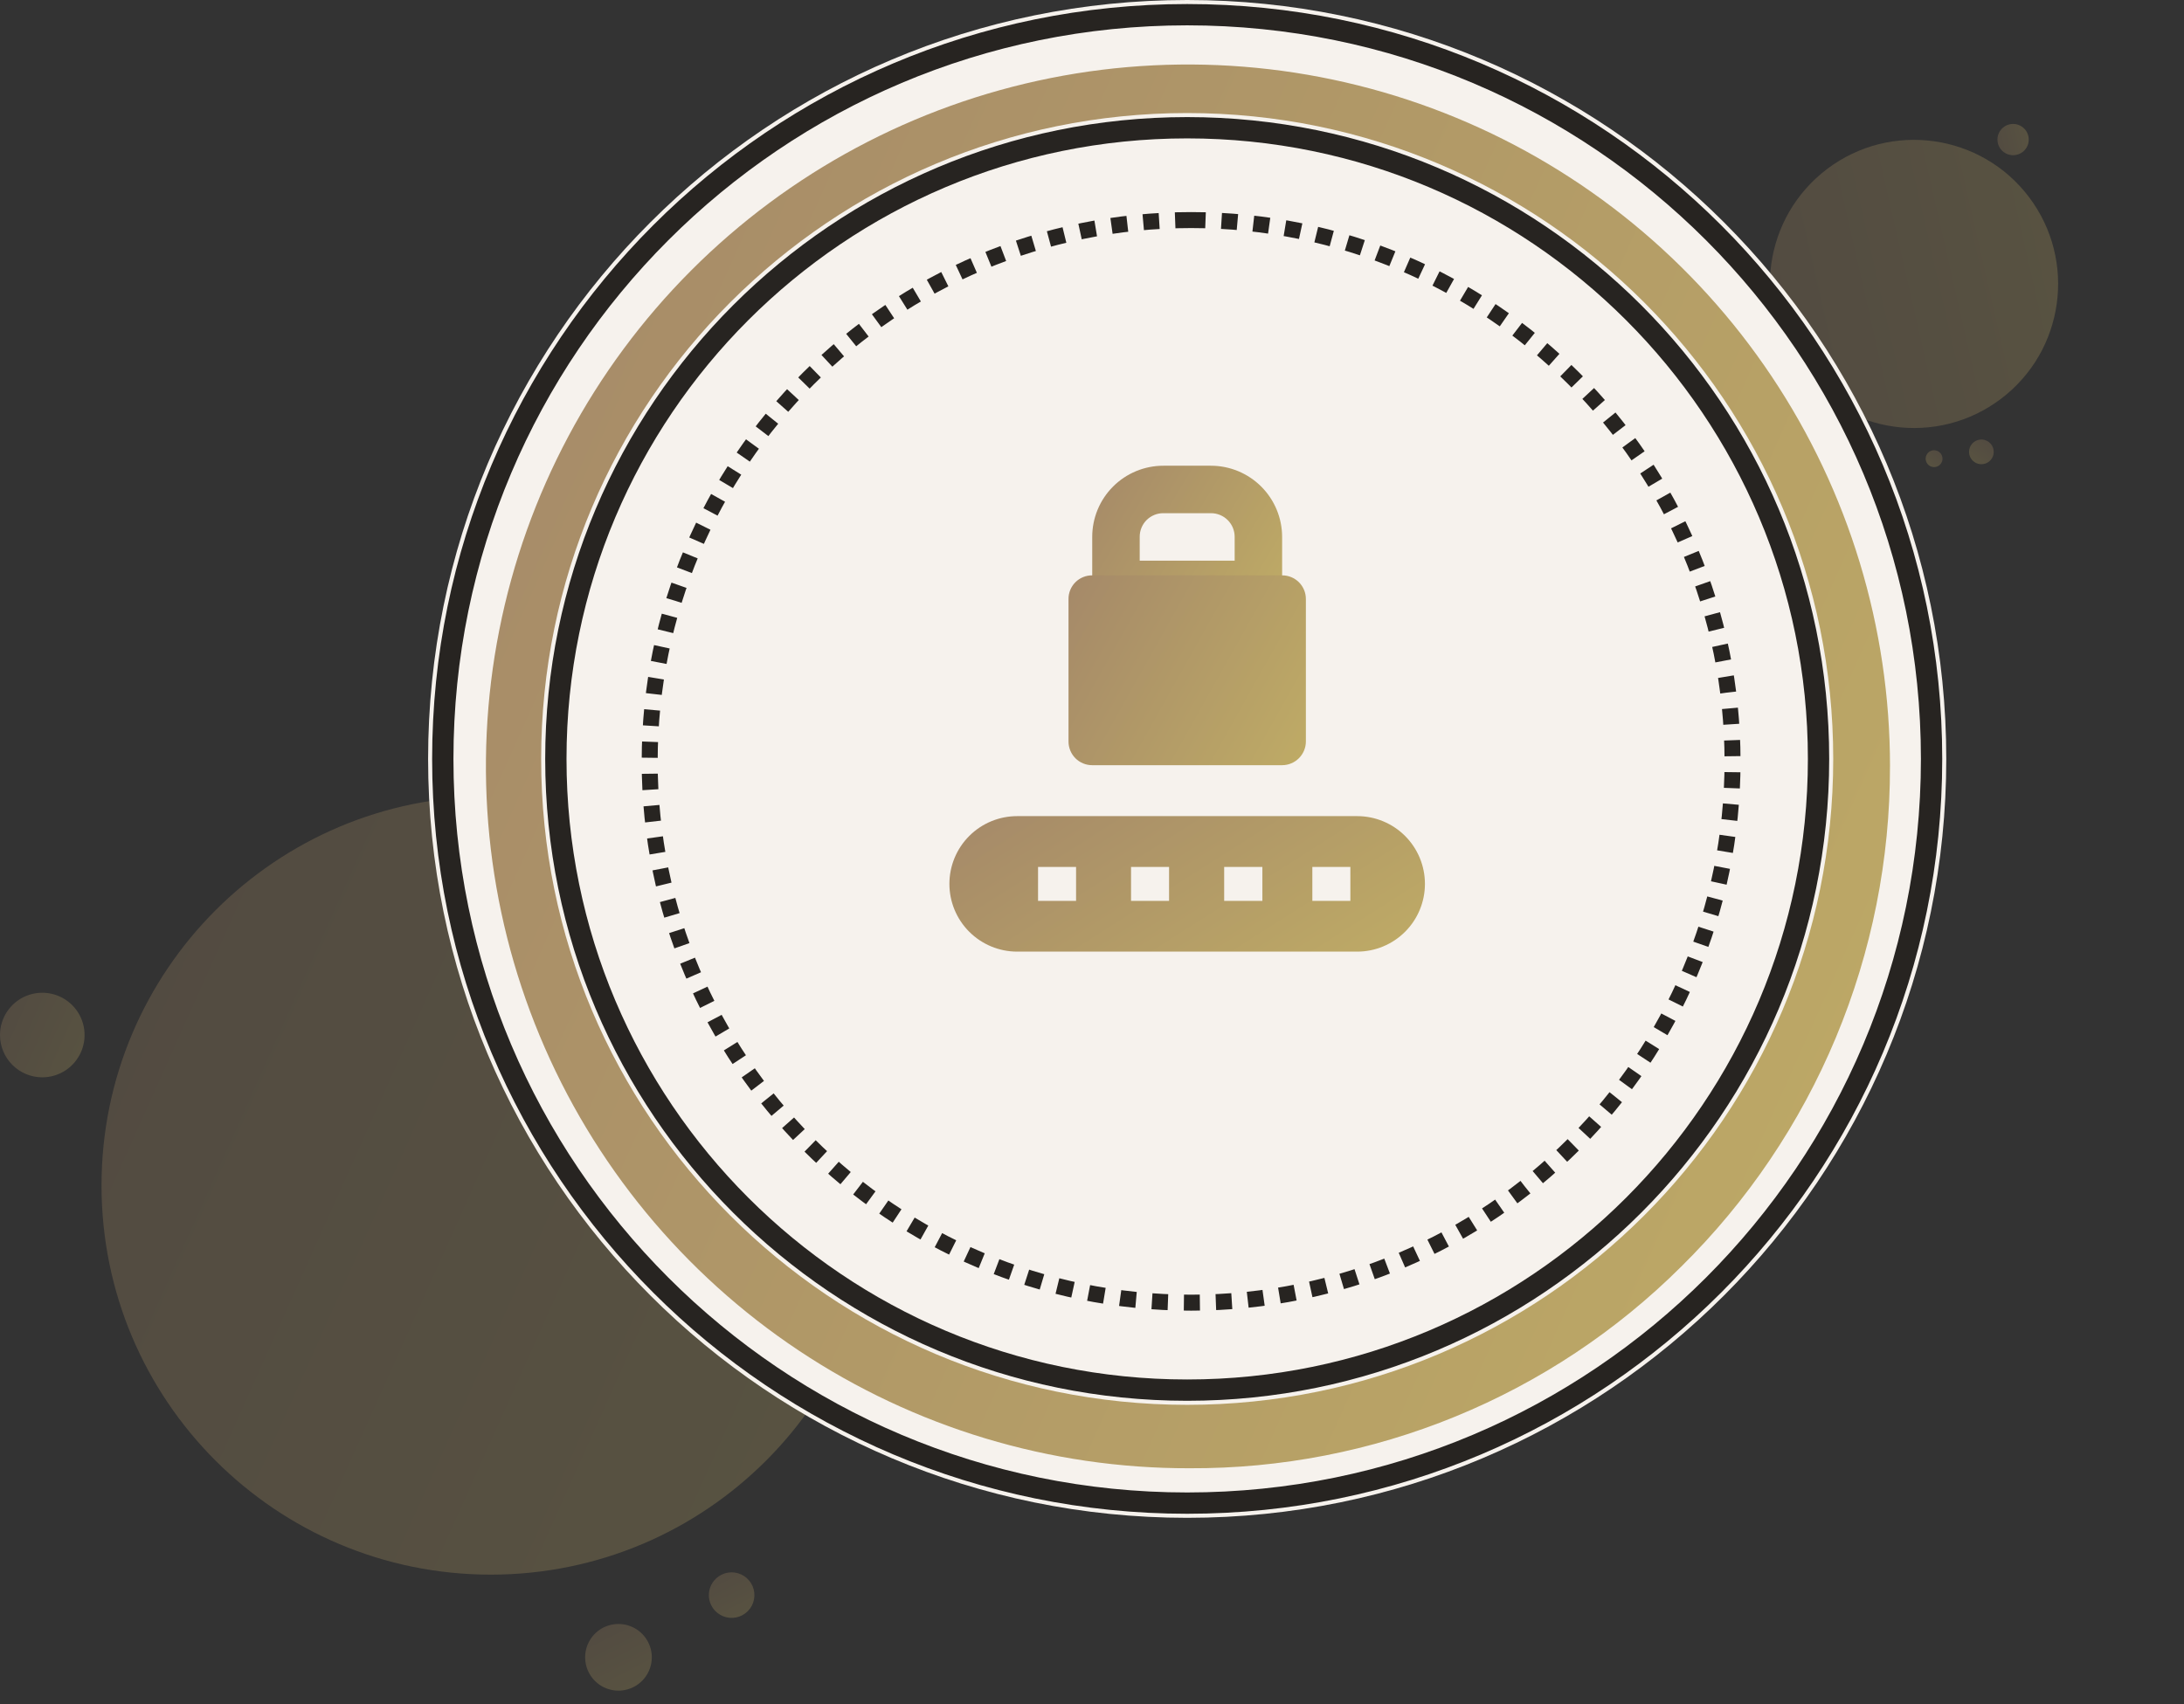 <svg width="205" height="160" viewBox="0 0 205 160" fill="none" xmlns="http://www.w3.org/2000/svg">
<rect x="0" y="0" width="205" height="160" fill="#333333" stroke="none"/>
<g opacity="0.272">
<path d="M46.07 147.836C66.25 147.836 82.609 131.477 82.609 111.297C82.609 91.117 66.25 74.758 46.07 74.758C25.89 74.758 9.53 91.117 9.53 111.297C9.53 131.477 25.89 147.836 46.07 147.836Z" fill="url(#paint0_linear_591_5514)"/>
<path d="M56.082 158.03C56.563 158.42 57.149 158.658 57.765 158.715C58.381 158.771 59.001 158.644 59.544 158.349C60.089 158.053 60.533 157.603 60.821 157.056C61.109 156.508 61.229 155.887 61.164 155.272C61.099 154.656 60.854 154.074 60.458 153.598C60.063 153.122 59.535 152.774 58.941 152.598C58.348 152.422 57.716 152.426 57.125 152.609C56.533 152.792 56.01 153.147 55.62 153.627C55.098 154.273 54.853 155.099 54.94 155.924C55.026 156.75 55.437 157.508 56.082 158.03Z" fill="url(#paint1_linear_591_5514)"/>
<path d="M67.329 151.42C67.658 151.687 68.058 151.849 68.479 151.888C68.9 151.927 69.323 151.84 69.695 151.638C70.066 151.436 70.37 151.129 70.567 150.754C70.763 150.38 70.845 149.956 70.801 149.535C70.757 149.115 70.589 148.717 70.318 148.392C70.048 148.067 69.687 147.829 69.282 147.709C68.876 147.589 68.444 147.592 68.04 147.717C67.637 147.843 67.279 148.085 67.013 148.413C66.656 148.854 66.489 149.419 66.548 149.982C66.608 150.546 66.888 151.064 67.329 151.42Z" fill="url(#paint2_linear_591_5514)"/>
<path d="M3.97 101.145C4.755 101.145 5.522 100.912 6.175 100.476C6.828 100.039 7.337 99.419 7.637 98.694C7.938 97.969 8.016 97.171 7.863 96.4C7.71 95.63 7.332 94.923 6.777 94.368C6.221 93.813 5.514 93.435 4.744 93.281C3.974 93.128 3.176 93.207 2.451 93.507C1.725 93.808 1.105 94.317 0.669 94.969C0.233 95.622 0 96.39 0 97.175C0 98.228 0.418 99.237 1.163 99.982C1.907 100.726 2.917 101.145 3.97 101.145Z" fill="url(#paint3_linear_591_5514)"/>
</g>
<g opacity="0.272">
<path d="M187.797 37.461C193.764 32.966 194.956 24.485 190.461 18.518C185.965 12.551 177.484 11.359 171.517 15.854C165.551 20.35 164.358 28.831 168.854 34.798C173.349 40.764 181.831 41.957 187.797 37.461Z" fill="url(#paint4_linear_591_5514)"/>
<path d="M187.106 42.704C187.051 42.927 186.931 43.127 186.761 43.282C186.591 43.436 186.38 43.536 186.153 43.57C185.927 43.604 185.695 43.569 185.488 43.472C185.281 43.374 185.107 43.217 184.989 43.02C184.871 42.824 184.814 42.597 184.825 42.368C184.836 42.139 184.915 41.919 185.051 41.735C185.187 41.55 185.375 41.411 185.591 41.333C185.806 41.256 186.04 41.244 186.263 41.3C186.561 41.374 186.817 41.564 186.975 41.827C187.134 42.091 187.181 42.406 187.106 42.704Z" fill="url(#paint5_linear_591_5514)"/>
<path d="M182.309 43.253C182.271 43.405 182.189 43.542 182.073 43.647C181.958 43.752 181.813 43.821 181.659 43.844C181.504 43.867 181.346 43.844 181.205 43.777C181.063 43.71 180.945 43.603 180.864 43.469C180.784 43.335 180.745 43.18 180.752 43.024C180.76 42.868 180.814 42.718 180.907 42.592C181 42.466 181.128 42.371 181.275 42.318C181.422 42.265 181.581 42.257 181.733 42.295C181.936 42.346 182.111 42.476 182.219 42.655C182.327 42.835 182.359 43.05 182.309 43.253Z" fill="url(#paint6_linear_591_5514)"/>
<path d="M189.842 14.277C189.61 14.452 189.331 14.554 189.041 14.57C188.751 14.587 188.462 14.517 188.212 14.369C187.962 14.222 187.761 14.004 187.634 13.742C187.508 13.48 187.462 13.187 187.503 12.899C187.543 12.611 187.668 12.342 187.862 12.126C188.055 11.909 188.309 11.754 188.59 11.681C188.871 11.609 189.168 11.621 189.442 11.717C189.716 11.813 189.956 11.988 190.131 12.22C190.365 12.531 190.466 12.922 190.412 13.308C190.358 13.694 190.153 14.043 189.842 14.277Z" fill="url(#paint7_linear_591_5514)"/>
</g>
<path d="M111.435 142.502C150.786 142.502 182.686 110.602 182.686 71.251C182.686 31.9 150.786 0 111.435 0C72.084 0 40.184 31.9 40.184 71.251C40.184 110.602 72.084 142.502 111.435 142.502Z" fill="#F6F2ED"/>
<path d="M111.434 141.122C150.023 141.122 181.306 109.839 181.306 71.25C181.306 32.661 150.023 1.379 111.434 1.379C72.845 1.379 41.562 32.661 41.562 71.25C41.562 109.839 72.845 141.122 111.434 141.122Z" stroke="#272421" stroke-width="2"/>
<path d="M177.402 71.953C177.416 80.688 175.691 89.338 172.328 97.4C168.966 105.462 164.032 112.774 157.816 118.91C151.747 124.955 144.542 129.74 136.617 132.99C128.692 136.24 120.202 137.891 111.637 137.848C98.598 137.874 85.845 134.031 74.991 126.806C64.137 119.58 55.671 109.298 50.664 97.259C45.656 85.22 44.333 71.967 46.861 59.175C49.389 46.384 55.655 34.63 64.866 25.402C74.076 16.173 85.818 9.884 98.604 7.331C111.391 4.778 124.647 6.076 136.695 11.06C148.744 16.044 159.043 24.49 166.29 35.329C173.536 46.169 177.404 58.915 177.404 71.953H177.402Z" fill="url(#paint8_linear_591_5514)"/>
<path d="M111.435 131.894C144.925 131.894 172.075 104.744 172.075 71.254C172.075 37.764 144.925 10.614 111.435 10.614C77.944 10.614 50.795 37.764 50.795 71.254C50.795 104.744 77.944 131.894 111.435 131.894Z" fill="#F6F2ED"/>
<path d="M111.436 130.514C144.164 130.514 170.696 103.982 170.696 71.253C170.696 38.525 144.164 11.993 111.436 11.993C78.707 11.993 52.175 38.525 52.175 71.253C52.175 103.982 78.707 130.514 111.436 130.514Z" stroke="#272421" stroke-width="2"/>
<path d="M111.803 20.662C83.736 20.662 60.982 43.415 60.982 71.482C60.982 99.55 83.736 122.303 111.803 122.303C139.871 122.303 162.624 99.55 162.624 71.482C162.624 43.415 139.871 20.662 111.803 20.662Z" stroke="#272421" stroke-width="1.5" stroke-dasharray="1.5 1.5"/>
<path fill-rule="evenodd" clip-rule="evenodd" d="M102.521 50.409C102.52 49.531 102.693 48.661 103.028 47.849C103.364 47.038 103.856 46.301 104.477 45.68C105.098 45.059 105.835 44.567 106.646 44.231C107.458 43.896 108.328 43.724 109.206 43.725H113.662C115.434 43.726 117.134 44.431 118.387 45.684C119.64 46.937 120.345 48.636 120.346 50.409V54.865C120.345 55.456 120.109 56.021 119.692 56.438C119.275 56.856 118.709 57.091 118.119 57.093H104.749C104.456 57.094 104.166 57.037 103.896 56.925C103.625 56.813 103.379 56.65 103.172 56.443C102.965 56.235 102.801 55.989 102.689 55.719C102.578 55.448 102.521 55.158 102.521 54.865V50.409ZM109.206 48.181C108.912 48.178 108.621 48.234 108.35 48.345C108.078 48.456 107.832 48.62 107.624 48.827C107.417 49.035 107.253 49.282 107.142 49.553C107.031 49.825 106.975 50.115 106.978 50.409V52.638H115.891V50.409C115.892 50.116 115.835 49.826 115.723 49.555C115.612 49.285 115.448 49.039 115.241 48.832C115.034 48.624 114.788 48.461 114.517 48.349C114.246 48.237 113.956 48.18 113.664 48.181H109.206Z" fill="url(#paint9_linear_591_5514)"/>
<path d="M127.39 89.344H95.476C93.789 89.344 92.171 88.673 90.978 87.48C89.785 86.287 89.115 84.671 89.115 82.984C89.115 81.297 89.785 79.678 90.978 78.485C92.171 77.292 93.789 76.623 95.476 76.623H127.39C129.077 76.623 130.695 77.292 131.888 78.485C133.081 79.678 133.751 81.297 133.751 82.984C133.751 84.671 133.081 86.287 131.888 87.48C130.695 88.673 129.077 89.344 127.39 89.344ZM123.182 81.391V84.581H126.752V81.391H123.182ZM114.906 81.391V84.581H118.492V81.391H114.906ZM106.164 81.391V84.581H109.734V81.391H106.164ZM97.436 81.391V84.581H101.005V81.391H97.436Z" fill="url(#paint10_linear_591_5514)"/>
<path d="M102.523 54.018C102.229 54.015 101.938 54.071 101.667 54.182C101.395 54.293 101.149 54.457 100.941 54.664C100.734 54.871 100.57 55.118 100.459 55.389C100.348 55.661 100.292 55.952 100.295 56.245V69.614C100.294 69.906 100.351 70.196 100.463 70.467C100.574 70.738 100.738 70.984 100.945 71.191C101.152 71.398 101.398 71.562 101.669 71.673C101.94 71.785 102.23 71.842 102.523 71.841H120.349C120.939 71.839 121.505 71.604 121.922 71.187C122.339 70.769 122.575 70.204 122.576 69.614V56.245C122.577 55.953 122.52 55.662 122.409 55.392C122.297 55.121 122.133 54.875 121.926 54.668C121.719 54.461 121.473 54.297 121.202 54.185C120.932 54.074 120.642 54.017 120.349 54.018H102.523Z" fill="url(#paint11_linear_591_5514)"/>
<defs>
<linearGradient id="paint0_linear_591_5514" x1="8.415" y1="78.209" x2="124.036" y2="130.085" gradientUnits="userSpaceOnUse">
<stop stop-color="#A58969"/>
<stop offset="1" stop-color="#C7B664"/>
</linearGradient>
<linearGradient id="paint1_linear_591_5514" x1="57.329" y1="151.366" x2="62.228" y2="161.051" gradientUnits="userSpaceOnUse">
<stop stop-color="#A58969"/>
<stop offset="1" stop-color="#C7B664"/>
</linearGradient>
<linearGradient id="paint2_linear_591_5514" x1="68.181" y1="146.868" x2="71.528" y2="153.484" gradientUnits="userSpaceOnUse">
<stop stop-color="#A58969"/>
<stop offset="1" stop-color="#C7B664"/>
</linearGradient>
<linearGradient id="paint3_linear_591_5514" x1="-0.121" y1="93.58" x2="12.44" y2="99.216" gradientUnits="userSpaceOnUse">
<stop stop-color="#A58969"/>
<stop offset="1" stop-color="#C7B664"/>
</linearGradient>
<linearGradient id="paint4_linear_591_5514" x1="161.153" y1="25.263" x2="206.895" y2="14.844" gradientUnits="userSpaceOnUse">
<stop stop-color="#A58969"/>
<stop offset="1" stop-color="#C7B664"/>
</linearGradient>
<linearGradient id="paint5_linear_591_5514" x1="187.289" y1="41.519" x2="184.806" y2="44.678" gradientUnits="userSpaceOnUse">
<stop stop-color="#A58969"/>
<stop offset="1" stop-color="#C7B664"/>
</linearGradient>
<linearGradient id="paint6_linear_591_5514" x1="182.433" y1="42.445" x2="180.739" y2="44.6" gradientUnits="userSpaceOnUse">
<stop stop-color="#A58969"/>
<stop offset="1" stop-color="#C7B664"/>
</linearGradient>
<linearGradient id="paint7_linear_591_5514" x1="186.948" y1="12.952" x2="191.916" y2="11.821" gradientUnits="userSpaceOnUse">
<stop stop-color="#A58969"/>
<stop offset="1" stop-color="#C7B664"/>
</linearGradient>
<linearGradient id="paint8_linear_591_5514" x1="43.598" y1="12.279" x2="252.115" y2="105.835" gradientUnits="userSpaceOnUse">
<stop stop-color="#A58969"/>
<stop offset="1" stop-color="#C7B664"/>
</linearGradient>
<linearGradient id="paint9_linear_591_5514" x1="102.249" y1="44.356" x2="127.199" y2="59.282" gradientUnits="userSpaceOnUse">
<stop stop-color="#A58969"/>
<stop offset="1" stop-color="#C7B664"/>
</linearGradient>
<linearGradient id="paint10_linear_591_5514" x1="88.434" y1="77.224" x2="112.822" y2="115.62" gradientUnits="userSpaceOnUse">
<stop stop-color="#A58969"/>
<stop offset="1" stop-color="#C7B664"/>
</linearGradient>
<linearGradient id="paint11_linear_591_5514" x1="99.955" y1="54.859" x2="132.169" y2="72.928" gradientUnits="userSpaceOnUse">
<stop stop-color="#A58969"/>
<stop offset="1" stop-color="#C7B664"/>
</linearGradient>
</defs>
</svg>
